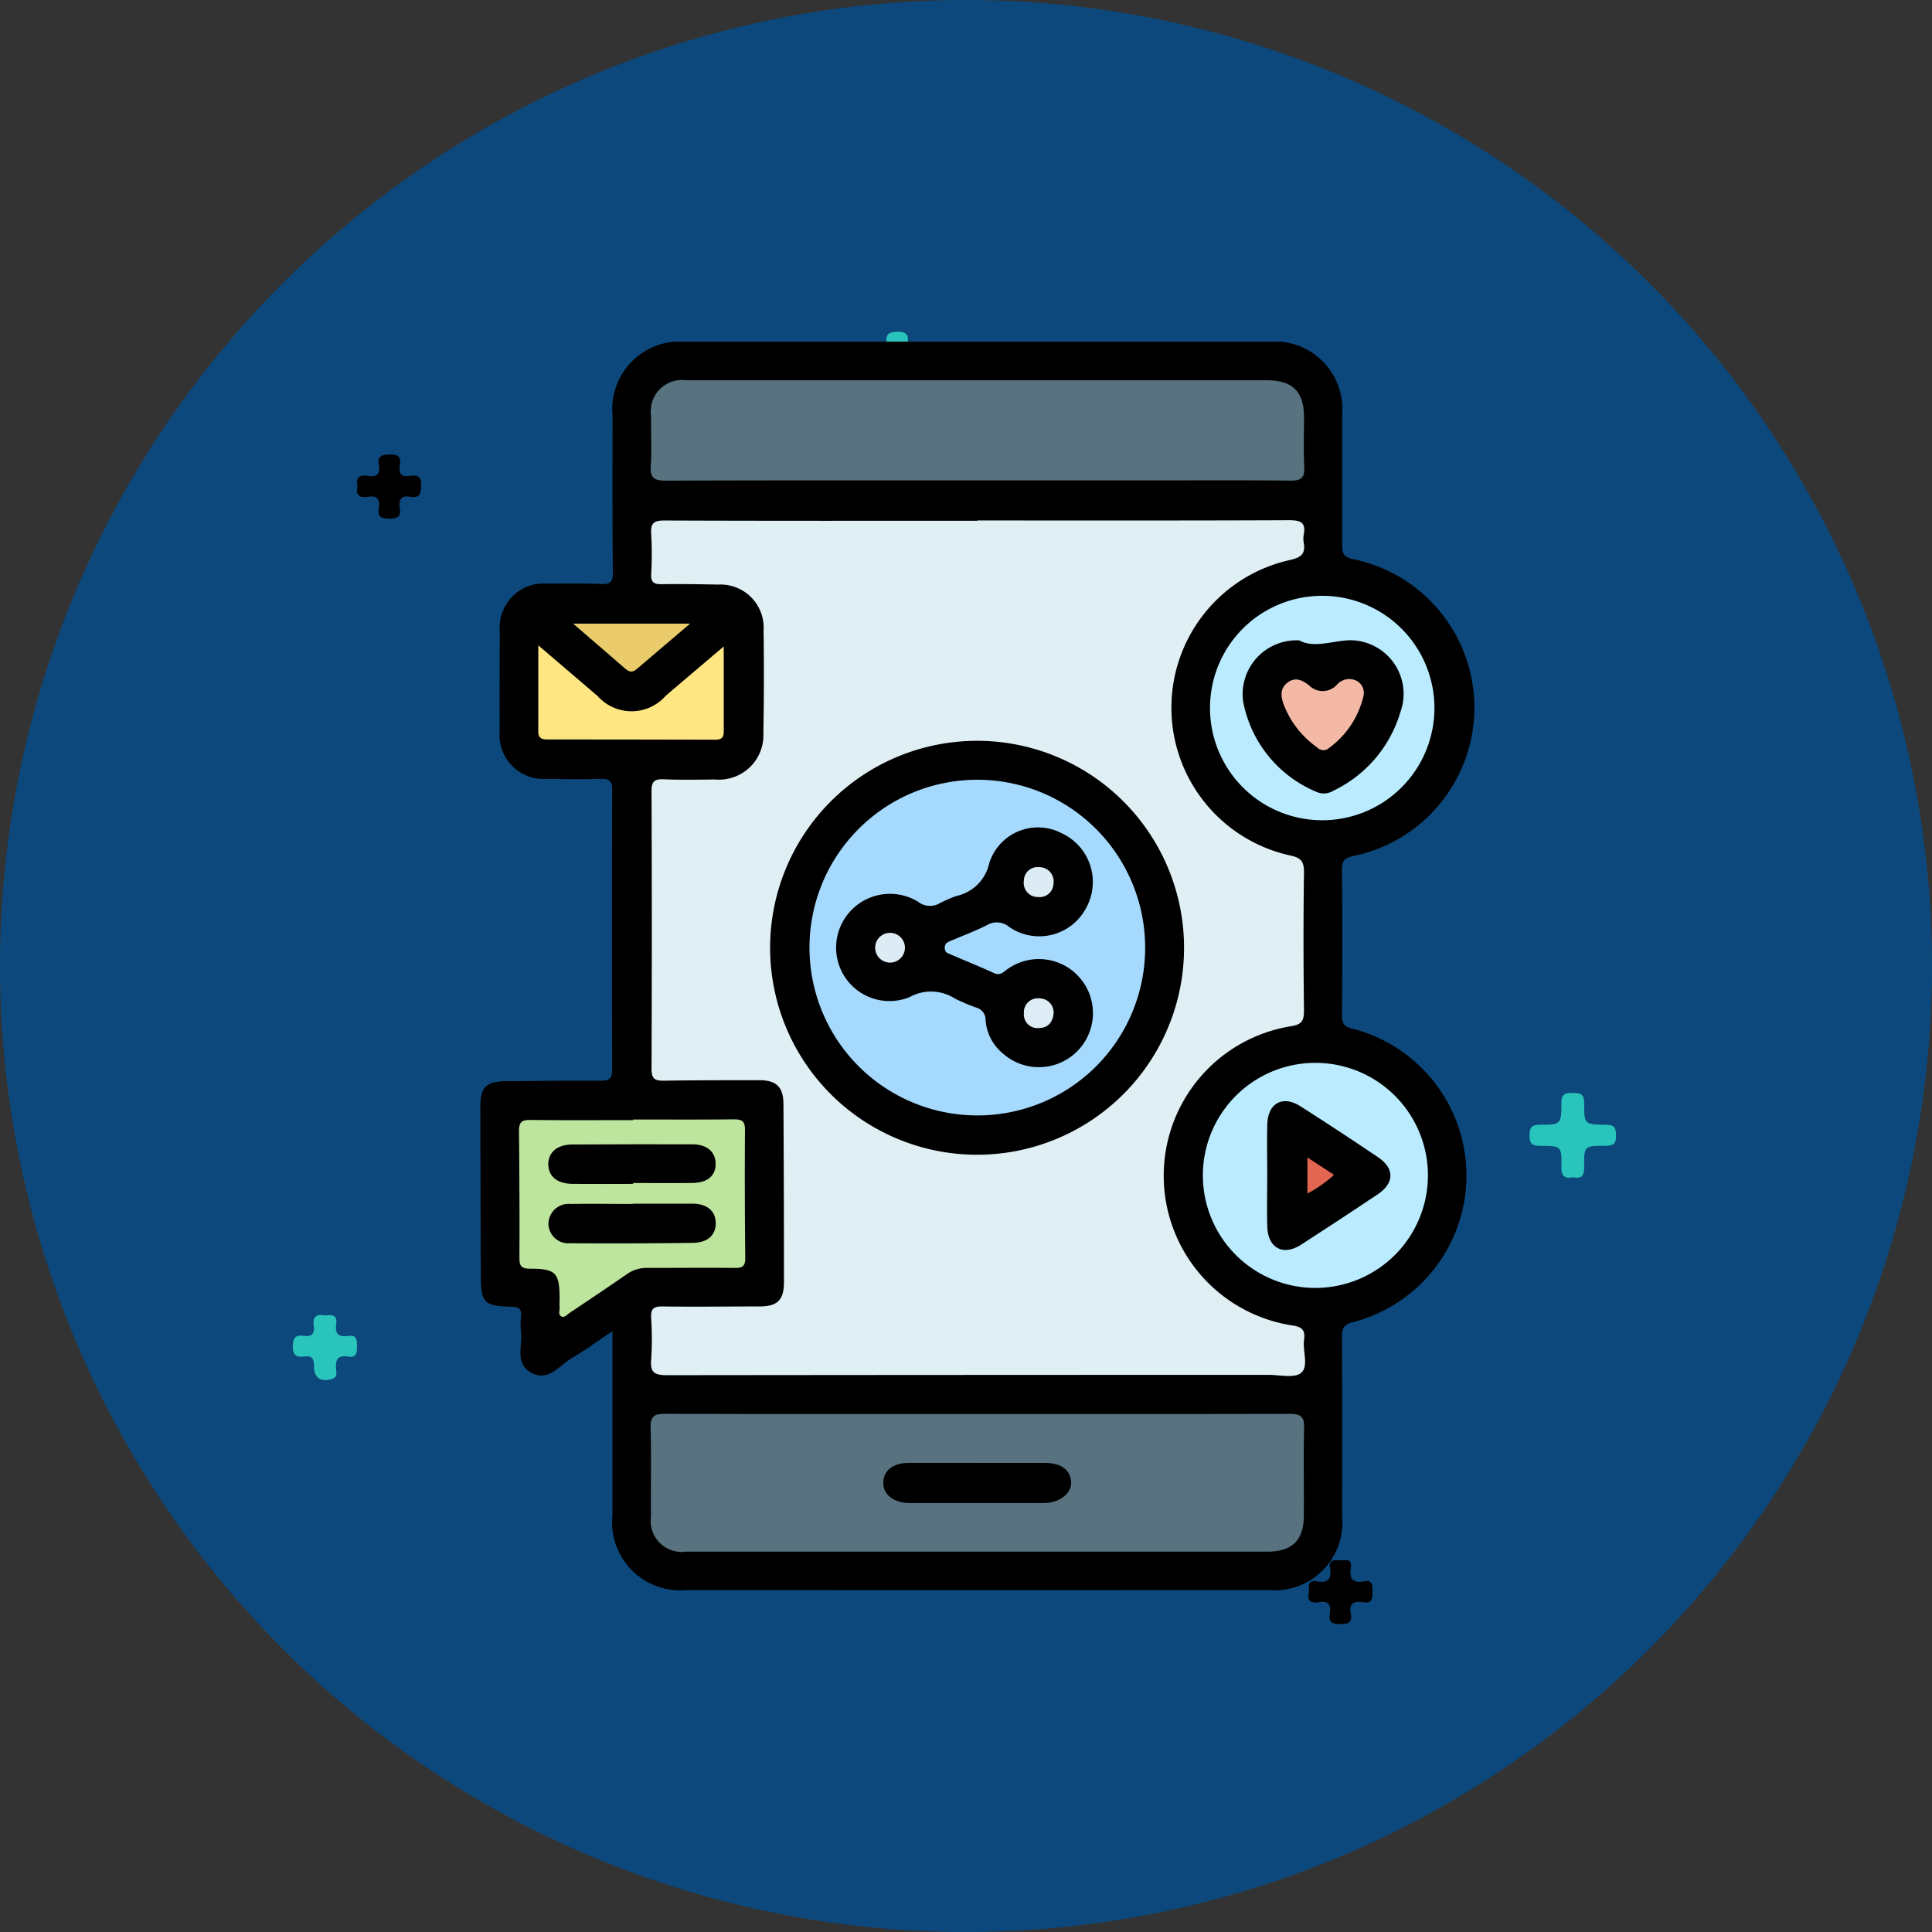 <svg id="Grupo_156636" data-name="Grupo 156636" xmlns="http://www.w3.org/2000/svg" xmlns:xlink="http://www.w3.org/1999/xlink" width="59.537" height="59.537" viewBox="0 0 59.537 59.537">
  <rect x="0" y="0" width="59.537" height="59.537" fill="#333333" stroke="none"/>
  <defs>
    <clipPath id="clip-path">
      <rect id="Rectángulo_37895" data-name="Rectángulo 37895" width="30.634" height="38.478" fill="none"/>
    </clipPath>
  </defs>
  <path id="Trazado_127482" data-name="Trazado 127482" d="M29.769,0A29.769,29.769,0,1,1,0,29.769,29.769,29.769,0,0,1,29.769,0Z" fill="#0c487b"/>
  <g id="Grupo_156595" data-name="Grupo 156595" transform="translate(9.021 10.224)">
    <path id="Trazado_127053" data-name="Trazado 127053" d="M14.667,122.237c.273.061.336-.068.334-.323-.007-.639,0-.65.665-.646.246,0,.323-.075.318-.318,0-.227-.046-.332-.308-.331-.663,0-.68-.011-.673-.673,0-.3-.144-.305-.366-.307s-.337.035-.337.3c0,.67-.014.682-.669.68-.253,0-.313.09-.314.326s.059.325.313.324c.668,0,.684.009.669.641-.007.294.1.379.368.328" transform="translate(24.796 -96.183)" fill="#29c4bb"/>
    <path id="Trazado_127054" data-name="Trazado 127054" d="M212.981,151.153c-.244-.047-.38.034-.34.311.034.232-.046.36-.3.321s-.343.053-.345.323.113.348.354.315.3.069.3.3c-.007.359.215.5.562.388.165-.052.129-.183.118-.287-.029-.284.036-.457.371-.4.259.044.275-.118.274-.317s-.008-.36-.271-.319c-.283.044-.417-.06-.37-.359s-.138-.3-.35-.273" transform="translate(-211.994 -120.843)" fill="#29c4bb"/>
    <path id="Trazado_127055" data-name="Trazado 127055" d="M207.47,68.616c-.063.273.062.366.317.323.277-.047.39.067.341.342s.068.33.326.332.366-.076.32-.335c-.049-.276.066-.389.34-.338s.309-.1.319-.334c.013-.28-.1-.353-.34-.311-.265.046-.364-.064-.319-.323s-.037-.348-.313-.338c-.244.009-.384.043-.332.322s-.069.384-.341.339c-.256-.043-.38.049-.317.321" transform="translate(-205.475 -63.854)" fill="#010000"/>
    <path id="Trazado_127056" data-name="Trazado 127056" d="M51.8,185.982c-.06.254.066.348.32.3.3-.054.369.1.326.353-.047.28.088.323.334.322s.361-.055.312-.308c-.065-.332.1-.414.388-.365s.28-.135.281-.336,0-.36-.269-.308c-.357.071-.448-.1-.4-.42s-.187-.218-.342-.227-.348-.031-.3.234c.059.328-.056.48-.4.413-.29-.056-.254.146-.246.34" transform="translate(-20.487 -147.133)" fill="#010000"/>
    <path id="Trazado_127057" data-name="Trazado 127057" d="M123.727,16.785c.068-.29-.092-.347-.33-.312s-.344-.065-.306-.309-.035-.354-.314-.348c-.257.005-.374.072-.33.336s-.079.359-.333.321c-.235-.035-.353.021-.354.308s.109.373.366.332.363.08.321.333c-.047.284.105.316.344.321.255.005.338-.091.3-.325-.041-.257.054-.374.322-.329s.373-.064.315-.329" transform="translate(-104.142 -15.817)" fill="#29c4bb"/>
  </g>
  <g id="Grupo_158056" data-name="Grupo 158056" transform="translate(14.803 10.529)">
    <g id="Grupo_158056-2" data-name="Grupo 158056" clip-path="url(#clip-path)">
      <path id="Trazado_131870" data-name="Trazado 131870" d="M4.073,30.487c-.465.313-.849.6-1.262.839-.385.222-.706.737-1.244.445-.517-.28-.262-.818-.314-1.249a2.415,2.415,0,0,1,0-.5c.02-.222-.07-.275-.284-.281-.869-.024-.955-.124-.957-1Q.005,26.159,0,23.581c0-.61.178-.787.791-.792.97-.008,1.941-.022,2.911-.015.261,0,.361-.056.36-.343q-.016-4.3,0-8.61c0-.274-.075-.358-.35-.349-.554.019-1.109.007-1.663,0A1.357,1.357,0,0,1,.593,12.013Q.588,10.475.6,8.936a1.355,1.355,0,0,1,1.471-1.48c.554-.008,1.109-.011,1.663.011.277.011.351-.079.349-.351C4.067,5.507,4.071,3.9,4.074,2.291A2.088,2.088,0,0,1,6.335,0Q15.319,0,24.3,0a2.081,2.081,0,0,1,2.256,2.252c0,1.331.007,2.662,0,3.992,0,.269.033.393.35.46a4.668,4.668,0,0,1,0,9.144c-.249.056-.359.128-.356.416.018,1.5.014,2.995,0,4.492,0,.253.067.348.325.415a4.669,4.669,0,0,1,.011,9.044c-.267.07-.338.178-.337.446.013,1.844.009,3.688.006,5.531a2.088,2.088,0,0,1-2.273,2.278q-8.963.006-17.927,0a2.1,2.1,0,0,1-2.285-2.307q0-2.6,0-5.2v-.483" transform="translate(0 0.001)"/>
      <path id="Trazado_131871" data-name="Trazado 131871" d="M36.317,27.524c3.2,0,6.4.006,9.607-.008.351,0,.528.062.454.445a.7.7,0,0,0,0,.249c.06.341-.08.454-.421.532a4.662,4.662,0,0,0,.029,9.111c.32.071.4.191.4.514-.021,1.414-.018,2.828,0,4.242,0,.312-.046.445-.4.5a4.667,4.667,0,0,0,.016,9.217c.271.04.435.106.387.432-.052.351.151.826-.089,1.031-.2.175-.661.064-1.006.064q-9.274,0-18.548.01c-.377,0-.511-.089-.478-.477a9.789,9.789,0,0,0,0-1.288c-.013-.268.064-.357.344-.353,1,.014,2,0,2.994,0,.552,0,.755-.2.755-.746q0-2.745-.016-5.489c0-.518-.213-.735-.732-.737-.984,0-1.968,0-2.952.015-.28.005-.382-.061-.381-.364q.017-4.283,0-8.567c0-.3.1-.369.381-.357.526.022,1.053.011,1.58.006a1.368,1.368,0,0,0,1.485-1.434q.028-1.58.007-3.16a1.33,1.33,0,0,0-1.408-1.412c-.582-.013-1.164-.021-1.746-.012-.231,0-.32-.063-.31-.305a10.991,10.991,0,0,0,0-1.247c-.023-.329.081-.412.409-.411,3.216.013,6.432.008,9.648.008" transform="translate(-21.005 -22.014)" fill="#e0eff4"/>
      <path id="Trazado_131872" data-name="Trazado 131872" d="M36.333,165.258c3.2,0,6.4,0,9.6-.007.337,0,.457.078.447.434-.025.9,0,1.8-.009,2.7,0,.762-.357,1.112-1.127,1.112q-8.957,0-17.914,0a.956.956,0,0,1-1.079-1.072c-.007-.914.015-1.829-.01-2.743-.01-.358.113-.434.448-.433,3.214.012,6.429.007,9.643.007" transform="translate(-20.995 -132.21)" fill="#58727f"/>
      <path id="Trazado_131873" data-name="Trazado 131873" d="M36.308,9.032c-3.2,0-6.4-.005-9.6.008-.353,0-.5-.072-.472-.455.034-.51,0-1.025.009-1.538a.965.965,0,0,1,1.095-1.1q8.938,0,17.876,0c.8,0,1.146.344,1.151,1.131,0,.513-.018,1.027.007,1.538.016.328-.087.427-.419.423-1.469-.017-2.938-.007-4.407-.007H36.308" transform="translate(-20.985 -4.757)" fill="#58727f"/>
      <path id="Trazado_131874" data-name="Trazado 131874" d="M114.746,118.112a3.468,3.468,0,1,1,3.435-3.608,3.471,3.471,0,0,1-3.435,3.608" transform="translate(-88.983 -88.952)" fill="#baebfe"/>
      <path id="Trazado_131875" data-name="Trazado 131875" d="M9.435,119.862c1.039,0,2.079.007,3.118-.005.249,0,.337.062.335.323q-.013,1.975.009,3.95c0,.239-.076.308-.309.306-.9-.009-1.8,0-2.7,0a1.035,1.035,0,0,0-.623.181c-.592.41-1.19.81-1.789,1.21-.075.05-.149.157-.252.1s-.038-.177-.048-.267a2.3,2.3,0,0,1,0-.249c0-.828-.107-.951-.917-.952-.268,0-.322-.092-.321-.336.006-1.3,0-2.605-.014-3.908,0-.287.1-.342.358-.339,1.053.013,2.106.005,3.16.005v-.012" transform="translate(-4.734 -95.892)" fill="#bee59e"/>
      <path id="Trazado_131876" data-name="Trazado 131876" d="M115.924,39.169a3.458,3.458,0,1,1-3.469,3.441,3.452,3.452,0,0,1,3.469-3.441" transform="translate(-89.97 -31.337)" fill="#baebfe"/>
      <path id="Trazado_131877" data-name="Trazado 131877" d="M8.952,46.822l1.823,1.558a1.4,1.4,0,0,0,2.1-.009c.573-.49,1.149-.977,1.787-1.519,0,.937,0,1.788,0,2.64,0,.185-.1.235-.26.234q-2.594-.007-5.188-.007c-.169,0-.267-.057-.267-.234,0-.853,0-1.706,0-2.664" transform="translate(-7.162 -37.46)" fill="#fee682"/>
      <path id="Trazado_131878" data-name="Trazado 131878" d="M14.32,43.459h3.6c-.6.509-1.13.96-1.659,1.412-.14.12-.248.056-.362-.044-.5-.435-1-.867-1.583-1.368" transform="translate(-11.457 -34.77)" fill="#eacc6c"/>
      <path id="Trazado_131879" data-name="Trazado 131879" d="M51.046,61.519a6.378,6.378,0,1,1-6.387,6.353,6.379,6.379,0,0,1,6.387-6.353" transform="translate(-35.73 -49.219)"/>
      <path id="Trazado_131880" data-name="Trazado 131880" d="M65,172.8c.705,0,1.41,0,2.115,0,.5,0,.788.226.8.6.016.338-.363.635-.825.636q-2.074,0-4.148,0c-.5,0-.828-.265-.815-.638s.3-.595.794-.6c.691,0,1.383,0,2.074,0" transform="translate(-49.71 -138.247)"/>
      <path id="Trazado_131881" data-name="Trazado 131881" d="M121.267,119.335c0-.526-.014-1.053,0-1.579.022-.646.478-.893,1.017-.549q1.207.77,2.394,1.572c.519.349.511.8-.017,1.151q-1.173.785-2.359,1.55c-.548.353-1.019.1-1.036-.566-.013-.526,0-1.053,0-1.579" transform="translate(-97.017 -93.648)"/>
      <path id="Trazado_131882" data-name="Trazado 131882" d="M13.083,132.848c.61,0,1.219,0,1.829,0,.449,0,.709.212.727.568.019.382-.229.633-.7.64q-1.891.026-3.783.012a.613.613,0,0,1-.671-.593.622.622,0,0,1,.687-.618c.637-.01,1.275,0,1.912,0v-.007" transform="translate(-8.387 -106.285)"/>
      <path id="Trazado_131883" data-name="Trazado 131883" d="M13.078,124.911c-.623,0-1.247.006-1.87,0-.471-.006-.741-.235-.742-.605s.278-.607.737-.609q1.85-.01,3.7-.006c.442,0,.707.221.72.576.014.384-.24.61-.716.616-.609.007-1.218,0-1.828,0v.029" transform="translate(-8.373 -98.957)"/>
      <path id="Trazado_131884" data-name="Trazado 131884" d="M119.185,45.992c.452.252.994.025,1.543,0a1.653,1.653,0,0,1,1.58,2.22,3.914,3.914,0,0,1-2.069,2.42.558.558,0,0,1-.518.032,3.778,3.778,0,0,1-2.257-2.782,1.661,1.661,0,0,1,1.722-1.886" transform="translate(-93.958 -36.791)"/>
      <path id="Trazado_131885" data-name="Trazado 131885" d="M55.905,77.857a5.172,5.172,0,1,1,5.183-5.127,5.163,5.163,0,0,1-5.183,5.127" transform="translate(-40.602 -54.013)" fill="#a5dafe"/>
      <path id="Trazado_131886" data-name="Trazado 131886" d="M127.472,125.735l.819.534a3.8,3.8,0,0,1-.819.577Z" transform="translate(-101.985 -100.595)" fill="#e26652"/>
      <path id="Trazado_131887" data-name="Trazado 131887" d="M126.016,52.5a2.745,2.745,0,0,1-1.131,1.675.264.264,0,0,1-.3-.061,2.88,2.88,0,0,1-1.018-1.283c-.1-.253-.15-.529.108-.72.241-.179.459-.071.671.1a.588.588,0,0,0,.857-.044.505.505,0,0,1,.574-.117.417.417,0,0,1,.239.446" transform="translate(-98.796 -41.609)" fill="#f3b9a5"/>
      <path id="Trazado_131888" data-name="Trazado 131888" d="M54.883,78.442A1.661,1.661,0,0,1,57.4,77.217a.59.59,0,0,0,.68.036,4.818,4.818,0,0,1,.495-.213,1.322,1.322,0,0,0,1.015-1.006,1.574,1.574,0,0,1,2.224-.934,1.656,1.656,0,0,1,.759,2.316,1.632,1.632,0,0,1-2.36.582.594.594,0,0,0-.7-.056c-.359.177-.734.322-1.1.475-.109.045-.2.089-.192.231s.1.156.186.193c.444.193.893.373,1.333.574.2.094.307-.052.439-.14a1.666,1.666,0,1,1-.153,2.629,1.473,1.473,0,0,1-.547-1.037.391.391,0,0,0-.294-.391,6.428,6.428,0,0,1-.649-.275,1.364,1.364,0,0,0-1.4-.045,1.644,1.644,0,0,1-2.252-1.713" transform="translate(-43.91 -59.957)"/>
      <path id="Trazado_131889" data-name="Trazado 131889" d="M84.68,81.5a.426.426,0,0,1-.473.412.433.433,0,0,1-.44-.5.422.422,0,0,1,.474-.42.439.439,0,0,1,.439.505" transform="translate(-67.018 -64.798)" fill="#dcebf4"/>
      <path id="Trazado_131890" data-name="Trazado 131890" d="M84.69,101.649c-.025.291-.165.464-.441.474a.42.42,0,0,1-.477-.455.429.429,0,0,1,.477-.458.438.438,0,0,1,.44.439" transform="translate(-67.022 -80.973)" fill="#deecf5"/>
      <path id="Trazado_131891" data-name="Trazado 131891" d="M61.3,91.116a.459.459,0,1,1,.041.917.459.459,0,0,1-.041-.917" transform="translate(-48.702 -72.898)" fill="#dcebf4"/>
    </g>
  </g>
</svg>
